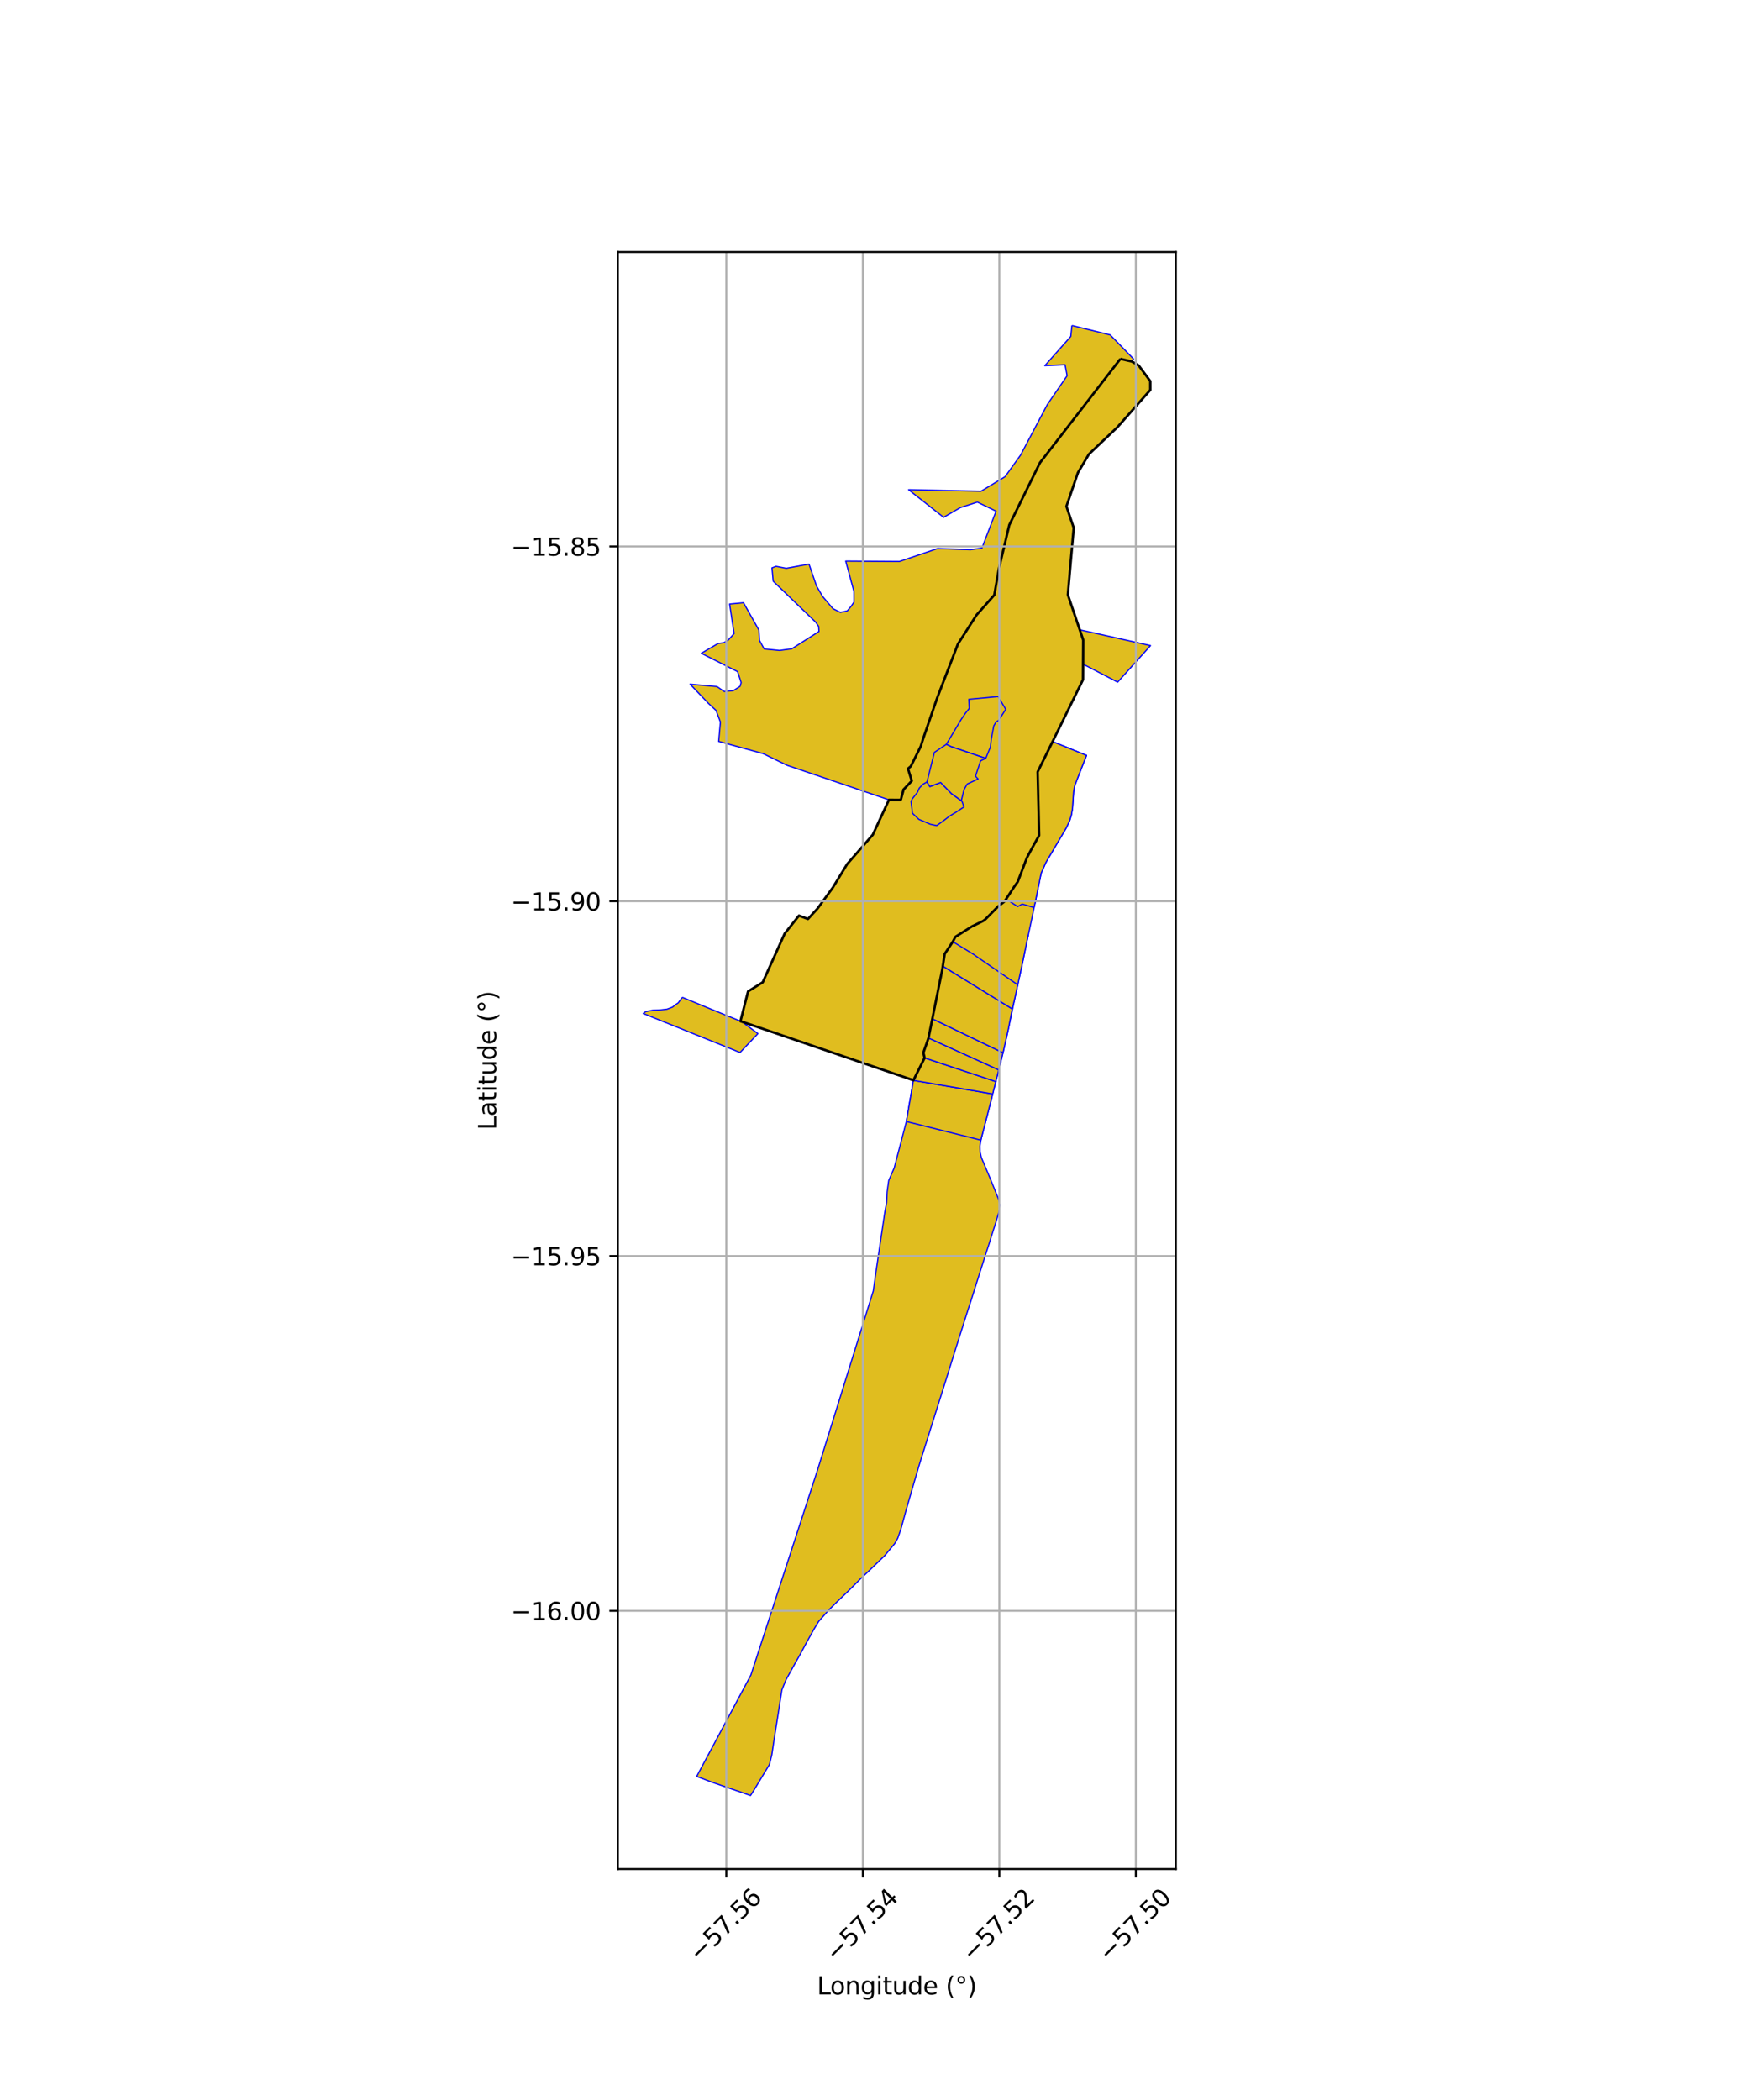 <?xml version="1.0" encoding="utf-8" standalone="no"?>
<!DOCTYPE svg PUBLIC "-//W3C//DTD SVG 1.1//EN"
  "http://www.w3.org/Graphics/SVG/1.1/DTD/svg11.dtd">
<svg xmlns:xlink="http://www.w3.org/1999/xlink" width="720pt" height="864pt" viewBox="0 0 720 864" xmlns="http://www.w3.org/2000/svg" version="1.1">
 <defs>
  <style type="text/css">*{stroke-linejoin: round; stroke-linecap: butt}</style>
 </defs>
 <g id="figure_1">
  <g id="patch_1">
   <path d="M 0 864 
L 720 864 
L 720 0 
L 0 0 
z
" style="fill: #ffffff"/>
  </g>
  <g id="axes_1">
   <g id="patch_2">
    <path d="M 254.212 768.96 
L 483.788 768.96 
L 483.788 103.68 
L 254.212 103.68 
z
" style="fill: #ffffff"/>
   </g>
   <g id="PatchCollection_1">
    <path d="M 441.012 133.92 
L 456.759 137.787 
L 466.387 147.687 
L 465.698 148.744 
L 460.956 147.656 
L 427.875 190.383 
L 415.254 215.99 
L 411.005 233.879 
L 409.086 244.806 
L 401.774 253.026 
L 394.121 264.957 
L 385.554 287.213 
L 379.807 303.947 
L 378.788 307.139 
L 374.745 315.263 
L 373.567 316.258 
L 375.131 321.28 
L 371.666 324.927 
L 371.723 324.964 
L 370.661 328.947 
L 370.468 329.086 
L 365.738 329.074 
L 323.767 314.848 
L 313.966 310.059 
L 295.684 305.054 
L 296.394 297.041 
L 294.589 292.275 
L 291.53 289.451 
L 283.925 281.486 
L 294.961 282.458 
L 297.924 284.486 
L 301.687 284.154 
L 304.502 282.367 
L 304.938 280.814 
L 303.467 276.329 
L 288.542 268.792 
L 295.46 264.741 
L 297.791 264.416 
L 299.577 263.401 
L 302.054 260.648 
L 301.424 256.783 
L 300.187 248.518 
L 305.905 247.982 
L 312.251 259.244 
L 312.484 263.493 
L 314.41 266.996 
L 320.755 267.62 
L 325.754 266.938 
L 336.934 259.825 
L 336.83 257.737 
L 335.614 255.986 
L 318.11 239.115 
L 317.609 233.635 
L 319.308 233.003 
L 323.497 233.806 
L 332.854 232.094 
L 335.945 241.108 
L 338.451 245.406 
L 342.729 250.434 
L 345.761 251.947 
L 348.593 251.347 
L 350.194 249.43 
L 351.342 247.731 
L 351.317 243.274 
L 347.958 230.857 
L 370.022 231.008 
L 385.768 225.68 
L 399.27 226.172 
L 403.992 225.499 
L 409.811 210.321 
L 402.122 206.578 
L 395.083 208.85 
L 388.22 212.835 
L 373.817 201.476 
L 403.614 202.111 
L 413.524 196.115 
L 419.872 187.27 
L 430.94 166.374 
L 439.041 154.597 
L 438.2 150.082 
L 429.869 150.447 
L 440.556 138.415 
L 441.012 133.92 
" clip-path="url(#p0aeab2a3f0)" style="fill: #e0bd1f; stroke: #0000ff; stroke-width: 0.5"/>
    <path d="M 405.447 378.193 
L 410.439 382.482 
L 410.955 382.898 
L 421.477 392.349 
L 420.319 397.886 
L 418.728 405.166 
L 400.518 392.629 
L 400.245 392.464 
L 392.006 387.436 
L 393.091 385.438 
L 399.905 381.141 
L 404.446 378.936 
L 405.447 378.193 
" clip-path="url(#p0aeab2a3f0)" style="fill: #e0bd1f; stroke: #0000ff; stroke-width: 0.5"/>
    <path d="M 410.625 372.96 
L 413.381 375.568 
L 414.035 376.19 
L 423.103 384.564 
L 422.562 386.974 
L 421.477 392.349 
L 410.955 382.898 
L 410.439 382.482 
L 405.447 378.193 
L 410.625 372.96 
" clip-path="url(#p0aeab2a3f0)" style="fill: #e0bd1f; stroke: #0000ff; stroke-width: 0.5"/>
    <path d="M 444.239 259.1 
L 445.143 259.311 
L 473.353 265.618 
L 459.834 280.656 
L 445.62 273.247 
L 445.68 263.343 
L 444.239 259.1 
" clip-path="url(#p0aeab2a3f0)" style="fill: #e0bd1f; stroke: #0000ff; stroke-width: 0.5"/>
    <path d="M 460.956 147.656 
L 465.698 148.744 
L 468.494 150.377 
L 473.269 156.836 
L 473.272 160.434 
L 459.722 175.773 
L 448.044 186.828 
L 443.497 194.462 
L 438.764 208.325 
L 441.763 217.155 
L 439.343 244.683 
L 445.68 263.343 
L 445.58 279.626 
L 433.062 305.13 
L 426.919 317.578 
L 427.537 343.685 
L 424.136 349.813 
L 422.49 352.917 
L 418.724 362.813 
L 417.642 364.292 
L 413.901 369.95 
L 413.328 370.829 
L 410.625 372.96 
L 405.447 378.193 
L 404.446 378.936 
L 399.905 381.141 
L 393.091 385.438 
L 392.006 387.436 
L 388.675 392.468 
L 387.693 398.802 
L 383.591 419.165 
L 381.994 427.1 
L 379.9 433.118 
L 380.409 435.243 
L 375.807 444.447 
L 304.649 420.143 
L 307.777 407.9 
L 313.811 404.138 
L 322.842 384.1 
L 328.725 376.708 
L 332.419 378.089 
L 336.369 373.783 
L 342.629 365.213 
L 348.545 355.511 
L 359.101 343.423 
L 365.738 329.074 
L 370.468 329.086 
L 370.661 328.947 
L 371.723 324.964 
L 371.666 324.927 
L 375.131 321.28 
L 373.567 316.258 
L 374.745 315.263 
L 378.788 307.139 
L 379.807 303.947 
L 385.554 287.213 
L 394.121 264.957 
L 401.774 253.026 
L 409.086 244.806 
L 411.005 233.879 
L 415.254 215.99 
L 427.875 190.383 
L 460.956 147.656 
" clip-path="url(#p0aeab2a3f0)" style="fill: #e0bd1f; stroke: #0000ff; stroke-width: 0.5"/>
    <path d="M 410.691 286.588 
L 413.775 291.822 
L 410.916 296.352 
L 409.794 297.056 
L 408.873 298.643 
L 407.854 304.045 
L 407.467 307.376 
L 405.555 312.029 
L 391.336 307.202 
L 389.344 306.254 
L 395.421 296.046 
L 397.203 293.439 
L 398.784 291.465 
L 398.614 287.7 
L 410.691 286.588 
" clip-path="url(#p0aeab2a3f0)" style="fill: #e0bd1f; stroke: #0000ff; stroke-width: 0.5"/>
    <path d="M 433.062 305.13 
L 447.02 310.792 
L 444.784 316.467 
L 442.287 322.927 
L 442.098 323.56 
L 441.707 325.797 
L 441.249 332.651 
L 440.783 335.312 
L 440.1 337.601 
L 438.673 340.647 
L 437.21 343.127 
L 430.986 353.661 
L 430.296 354.876 
L 428.366 359.216 
L 426.785 366.963 
L 426.007 370.833 
L 425.45 373.382 
L 424.886 376.178 
L 424.754 376.871 
L 423.103 384.564 
L 422.562 386.974 
L 421.477 392.349 
L 420.319 397.886 
L 418.728 405.166 
L 417.649 410.189 
L 414.735 423.996 
L 412.666 433.131 
L 412.225 434.812 
L 410.922 440.227 
L 409.701 444.991 
L 408.414 450.086 
L 407.657 453.135 
L 405.551 461.334 
L 403.691 468.504 
L 403.571 469.086 
L 403.163 471.636 
L 403.258 474.017 
L 403.787 476.299 
L 407.302 484.64 
L 410.99 493.714 
L 411.386 495.633 
L 411.271 497.477 
L 410.87 499.135 
L 409.613 503.271 
L 407.981 508.349 
L 406.667 512.615 
L 406.508 513.02 
L 402.99 524.049 
L 399.473 535.213 
L 398.357 538.601 
L 396.505 544.406 
L 395.833 546.549 
L 392.914 555.798 
L 388.421 570.197 
L 385.265 580.212 
L 381.399 592.512 
L 378.379 602.099 
L 375.254 612.767 
L 372.727 621.56 
L 370.678 629.054 
L 369.339 632.902 
L 368.139 635.026 
L 364.031 639.984 
L 357.467 646.344 
L 354.273 649.331 
L 348.771 654.825 
L 344.42 659.005 
L 340.855 662.534 
L 336.802 667.123 
L 335.321 669.569 
L 334.846 670.36 
L 331.532 676.35 
L 329.023 681.004 
L 327.12 684.356 
L 323.358 691.165 
L 321.685 695.296 
L 320.536 702.742 
L 318.926 712.97 
L 318.266 717.18 
L 317.557 721.983 
L 316.558 725.986 
L 310.388 736.217 
L 308.794 738.72 
L 292.985 733.271 
L 286.647 730.861 
L 294.183 716.763 
L 298.11 709.417 
L 303.962 698.47 
L 308.943 689.151 
L 314.929 670.734 
L 318.4 660.058 
L 321.876 649.361 
L 323.525 644.288 
L 325.837 637.175 
L 336.199 605.293 
L 359.29 531.136 
L 360.199 524.658 
L 364.034 498.713 
L 364.753 494.813 
L 364.989 490.333 
L 365.647 485.679 
L 367.898 480.53 
L 372.904 461.427 
L 375.807 444.447 
L 380.409 435.243 
L 379.9 433.118 
L 381.994 427.1 
L 383.591 419.165 
L 387.693 398.802 
L 388.675 392.468 
L 392.006 387.436 
L 393.091 385.438 
L 399.905 381.141 
L 404.446 378.936 
L 405.447 378.193 
L 410.625 372.96 
L 413.328 370.829 
L 413.901 369.95 
L 417.642 364.292 
L 418.724 362.813 
L 422.49 352.917 
L 424.136 349.813 
L 427.537 343.685 
L 426.919 317.578 
L 433.062 305.13 
" clip-path="url(#p0aeab2a3f0)" style="fill: #e0bd1f; stroke: #0000ff; stroke-width: 0.5"/>
    <path d="M 375.807 444.447 
L 377.213 444.732 
L 408.414 450.086 
L 407.657 453.135 
L 405.551 461.334 
L 403.691 468.504 
L 403.571 469.086 
L 372.904 461.427 
L 375.807 444.447 
" clip-path="url(#p0aeab2a3f0)" style="fill: #e0bd1f; stroke: #0000ff; stroke-width: 0.5"/>
    <path d="M 380.409 435.243 
L 409.701 444.991 
L 408.414 450.086 
L 377.213 444.732 
L 375.807 444.447 
L 380.409 435.243 
" clip-path="url(#p0aeab2a3f0)" style="fill: #e0bd1f; stroke: #0000ff; stroke-width: 0.5"/>
    <path d="M 383.591 419.165 
L 386.365 420.489 
L 386.712 420.655 
L 412.666 433.131 
L 412.225 434.812 
L 410.922 440.227 
L 382.244 427.212 
L 381.994 427.1 
L 383.591 419.165 
" clip-path="url(#p0aeab2a3f0)" style="fill: #e0bd1f; stroke: #0000ff; stroke-width: 0.5"/>
    <path d="M 280.722 410.345 
L 283.484 411.477 
L 293.391 415.539 
L 304.649 420.143 
L 305.556 420.59 
L 311.833 425.261 
L 304.477 433.028 
L 264.647 416.985 
L 265.664 416.223 
L 268.527 415.643 
L 271.918 415.5 
L 274.424 415.203 
L 276.683 414.367 
L 277.925 413.354 
L 279.037 412.624 
L 280.722 410.345 
" clip-path="url(#p0aeab2a3f0)" style="fill: #e0bd1f; stroke: #0000ff; stroke-width: 0.5"/>
    <path d="M 381.994 427.1 
L 382.244 427.212 
L 410.922 440.227 
L 409.701 444.991 
L 380.409 435.243 
L 379.9 433.118 
L 381.994 427.1 
" clip-path="url(#p0aeab2a3f0)" style="fill: #e0bd1f; stroke: #0000ff; stroke-width: 0.5"/>
    <path d="M 387.895 397.496 
L 416.489 415.102 
L 414.735 423.996 
L 412.666 433.131 
L 386.712 420.655 
L 386.365 420.489 
L 383.591 419.165 
L 387.693 398.802 
L 387.895 397.496 
" clip-path="url(#p0aeab2a3f0)" style="fill: #e0bd1f; stroke: #0000ff; stroke-width: 0.5"/>
    <path d="M 392.006 387.436 
L 400.245 392.464 
L 400.518 392.629 
L 402.113 393.768 
L 418.728 405.166 
L 417.649 410.189 
L 416.489 415.102 
L 387.895 397.496 
L 388.675 392.468 
L 392.006 387.436 
" clip-path="url(#p0aeab2a3f0)" style="fill: #e0bd1f; stroke: #0000ff; stroke-width: 0.5"/>
    <path d="M 433.062 305.13 
L 447.02 310.792 
L 444.784 316.467 
L 442.287 322.927 
L 442.098 323.56 
L 441.707 325.797 
L 441.249 332.651 
L 440.783 335.312 
L 440.1 337.601 
L 438.673 340.647 
L 437.21 343.127 
L 430.986 353.661 
L 430.296 354.876 
L 428.366 359.216 
L 426.785 366.963 
L 426.007 370.833 
L 425.45 373.382 
L 420.575 371.96 
L 418.71 372.994 
L 417.793 372.407 
L 416.972 371.884 
L 413.901 369.95 
L 417.642 364.292 
L 418.724 362.813 
L 422.49 352.917 
L 424.136 349.813 
L 427.537 343.685 
L 426.919 317.578 
L 433.062 305.13 
" clip-path="url(#p0aeab2a3f0)" style="fill: #e0bd1f; stroke: #0000ff; stroke-width: 0.5"/>
    <path d="M 381.38 321.725 
L 382.564 323.622 
L 387.005 321.948 
L 391.482 326.526 
L 395.501 329.435 
L 395.818 329.781 
L 396.623 331.979 
L 393.286 334.188 
L 390.66 335.761 
L 387.972 337.833 
L 385.379 339.676 
L 382.648 339.076 
L 378.043 337.095 
L 375.417 334.613 
L 374.823 329.752 
L 375.326 328.68 
L 376.38 327.357 
L 377.466 325.969 
L 378.199 324.283 
L 379.657 322.718 
L 381.38 321.725 
" clip-path="url(#p0aeab2a3f0)" style="fill: #e0bd1f; stroke: #0000ff; stroke-width: 0.5"/>
    <path d="M 389.344 306.254 
L 391.336 307.202 
L 405.555 312.029 
L 403.435 313.031 
L 401.351 319.358 
L 402.403 320.487 
L 397.931 322.588 
L 396.612 324.895 
L 395.501 329.435 
L 391.482 326.526 
L 387.005 321.948 
L 382.564 323.622 
L 381.38 321.725 
L 384.428 309.543 
L 389.344 306.254 
" clip-path="url(#p0aeab2a3f0)" style="fill: #e0bd1f; stroke: #0000ff; stroke-width: 0.5"/>
   </g>
   <g id="PatchCollection_2">
    <path d="M 460.956 147.656 
L 465.698 148.744 
L 468.494 150.377 
L 473.269 156.836 
L 473.272 160.434 
L 459.722 175.773 
L 448.044 186.828 
L 443.497 194.462 
L 438.764 208.325 
L 441.763 217.155 
L 439.343 244.683 
L 445.68 263.343 
L 445.58 279.626 
L 433.062 305.13 
L 426.919 317.578 
L 427.537 343.685 
L 424.136 349.813 
L 422.49 352.917 
L 418.724 362.813 
L 417.642 364.292 
L 413.901 369.95 
L 413.328 370.829 
L 410.625 372.96 
L 405.447 378.193 
L 404.446 378.936 
L 399.905 381.141 
L 393.091 385.438 
L 392.006 387.436 
L 388.675 392.468 
L 387.693 398.802 
L 383.591 419.165 
L 381.994 427.1 
L 379.9 433.118 
L 380.409 435.243 
L 375.807 444.447 
L 304.649 420.143 
L 307.777 407.9 
L 313.811 404.138 
L 322.842 384.1 
L 328.725 376.708 
L 332.419 378.089 
L 336.369 373.783 
L 342.629 365.213 
L 348.545 355.511 
L 359.101 343.423 
L 365.738 329.074 
L 370.468 329.086 
L 370.661 328.947 
L 371.723 324.964 
L 371.666 324.927 
L 375.131 321.28 
L 373.567 316.258 
L 374.745 315.263 
L 378.788 307.139 
L 379.807 303.947 
L 385.554 287.213 
L 394.121 264.957 
L 401.774 253.026 
L 409.086 244.806 
L 411.005 233.879 
L 415.254 215.99 
L 427.875 190.383 
L 460.956 147.656 
" clip-path="url(#p0aeab2a3f0)" style="fill: none; stroke: #000000"/>
   </g>
   <g id="matplotlib.axis_1">
    <g id="xtick_1">
     <g id="line2d_1">
      <path d="M 298.824 768.96 
L 298.824 103.68 
" clip-path="url(#p0aeab2a3f0)" style="fill: none; stroke: #b0b0b0; stroke-width: 0.8; stroke-linecap: square"/>
     </g>
     <g id="line2d_2">
      <defs>
       <path id="m32e9f00348" d="M 0 0 
L 0 3.5 
" style="stroke: #000000; stroke-width: 0.8"/>
      </defs>
      <g>
       <use xlink:href="#m32e9f00348" x="298.824" y="768.96" style="stroke: #000000; stroke-width: 0.8"/>
      </g>
     </g>
     <g id="text_1">
      <!-- −57.56 -->
      <g transform="translate(287.691 807.501) rotate(-45) scale(0.1 -0.1)">
       <defs>
        <path id="DejaVuSans-2212" d="M 678 2272 
L 4684 2272 
L 4684 1741 
L 678 1741 
L 678 2272 
z
" transform="scale(0.016)"/>
        <path id="DejaVuSans-35" d="M 691 4666 
L 3169 4666 
L 3169 4134 
L 1269 4134 
L 1269 2991 
Q 1406 3038 1543 3061 
Q 1681 3084 1819 3084 
Q 2600 3084 3056 2656 
Q 3513 2228 3513 1497 
Q 3513 744 3044 326 
Q 2575 -91 1722 -91 
Q 1428 -91 1123 -41 
Q 819 9 494 109 
L 494 744 
Q 775 591 1075 516 
Q 1375 441 1709 441 
Q 2250 441 2565 725 
Q 2881 1009 2881 1497 
Q 2881 1984 2565 2268 
Q 2250 2553 1709 2553 
Q 1456 2553 1204 2497 
Q 953 2441 691 2322 
L 691 4666 
z
" transform="scale(0.016)"/>
        <path id="DejaVuSans-37" d="M 525 4666 
L 3525 4666 
L 3525 4397 
L 1831 0 
L 1172 0 
L 2766 4134 
L 525 4134 
L 525 4666 
z
" transform="scale(0.016)"/>
        <path id="DejaVuSans-2e" d="M 684 794 
L 1344 794 
L 1344 0 
L 684 0 
L 684 794 
z
" transform="scale(0.016)"/>
        <path id="DejaVuSans-36" d="M 2113 2584 
Q 1688 2584 1439 2293 
Q 1191 2003 1191 1497 
Q 1191 994 1439 701 
Q 1688 409 2113 409 
Q 2538 409 2786 701 
Q 3034 994 3034 1497 
Q 3034 2003 2786 2293 
Q 2538 2584 2113 2584 
z
M 3366 4563 
L 3366 3988 
Q 3128 4100 2886 4159 
Q 2644 4219 2406 4219 
Q 1781 4219 1451 3797 
Q 1122 3375 1075 2522 
Q 1259 2794 1537 2939 
Q 1816 3084 2150 3084 
Q 2853 3084 3261 2657 
Q 3669 2231 3669 1497 
Q 3669 778 3244 343 
Q 2819 -91 2113 -91 
Q 1303 -91 875 529 
Q 447 1150 447 2328 
Q 447 3434 972 4092 
Q 1497 4750 2381 4750 
Q 2619 4750 2861 4703 
Q 3103 4656 3366 4563 
z
" transform="scale(0.016)"/>
       </defs>
       <use xlink:href="#DejaVuSans-2212"/>
       <use xlink:href="#DejaVuSans-35" transform="translate(83.789 0)"/>
       <use xlink:href="#DejaVuSans-37" transform="translate(147.412 0)"/>
       <use xlink:href="#DejaVuSans-2e" transform="translate(211.035 0)"/>
       <use xlink:href="#DejaVuSans-35" transform="translate(242.822 0)"/>
       <use xlink:href="#DejaVuSans-36" transform="translate(306.445 0)"/>
      </g>
     </g>
    </g>
    <g id="xtick_2">
     <g id="line2d_3">
      <path d="M 354.987 768.96 
L 354.987 103.68 
" clip-path="url(#p0aeab2a3f0)" style="fill: none; stroke: #b0b0b0; stroke-width: 0.8; stroke-linecap: square"/>
     </g>
     <g id="line2d_4">
      <g>
       <use xlink:href="#m32e9f00348" x="354.987" y="768.96" style="stroke: #000000; stroke-width: 0.8"/>
      </g>
     </g>
     <g id="text_2">
      <!-- −57.54 -->
      <g transform="translate(343.854 807.501) rotate(-45) scale(0.1 -0.1)">
       <defs>
        <path id="DejaVuSans-34" d="M 2419 4116 
L 825 1625 
L 2419 1625 
L 2419 4116 
z
M 2253 4666 
L 3047 4666 
L 3047 1625 
L 3713 1625 
L 3713 1100 
L 3047 1100 
L 3047 0 
L 2419 0 
L 2419 1100 
L 313 1100 
L 313 1709 
L 2253 4666 
z
" transform="scale(0.016)"/>
       </defs>
       <use xlink:href="#DejaVuSans-2212"/>
       <use xlink:href="#DejaVuSans-35" transform="translate(83.789 0)"/>
       <use xlink:href="#DejaVuSans-37" transform="translate(147.412 0)"/>
       <use xlink:href="#DejaVuSans-2e" transform="translate(211.035 0)"/>
       <use xlink:href="#DejaVuSans-35" transform="translate(242.822 0)"/>
       <use xlink:href="#DejaVuSans-34" transform="translate(306.445 0)"/>
      </g>
     </g>
    </g>
    <g id="xtick_3">
     <g id="line2d_5">
      <path d="M 411.149 768.96 
L 411.149 103.68 
" clip-path="url(#p0aeab2a3f0)" style="fill: none; stroke: #b0b0b0; stroke-width: 0.8; stroke-linecap: square"/>
     </g>
     <g id="line2d_6">
      <g>
       <use xlink:href="#m32e9f00348" x="411.149" y="768.96" style="stroke: #000000; stroke-width: 0.8"/>
      </g>
     </g>
     <g id="text_3">
      <!-- −57.52 -->
      <g transform="translate(400.016 807.501) rotate(-45) scale(0.1 -0.1)">
       <defs>
        <path id="DejaVuSans-32" d="M 1228 531 
L 3431 531 
L 3431 0 
L 469 0 
L 469 531 
Q 828 903 1448 1529 
Q 2069 2156 2228 2338 
Q 2531 2678 2651 2914 
Q 2772 3150 2772 3378 
Q 2772 3750 2511 3984 
Q 2250 4219 1831 4219 
Q 1534 4219 1204 4116 
Q 875 4013 500 3803 
L 500 4441 
Q 881 4594 1212 4672 
Q 1544 4750 1819 4750 
Q 2544 4750 2975 4387 
Q 3406 4025 3406 3419 
Q 3406 3131 3298 2873 
Q 3191 2616 2906 2266 
Q 2828 2175 2409 1742 
Q 1991 1309 1228 531 
z
" transform="scale(0.016)"/>
       </defs>
       <use xlink:href="#DejaVuSans-2212"/>
       <use xlink:href="#DejaVuSans-35" transform="translate(83.789 0)"/>
       <use xlink:href="#DejaVuSans-37" transform="translate(147.412 0)"/>
       <use xlink:href="#DejaVuSans-2e" transform="translate(211.035 0)"/>
       <use xlink:href="#DejaVuSans-35" transform="translate(242.822 0)"/>
       <use xlink:href="#DejaVuSans-32" transform="translate(306.445 0)"/>
      </g>
     </g>
    </g>
    <g id="xtick_4">
     <g id="line2d_7">
      <path d="M 467.312 768.96 
L 467.312 103.68 
" clip-path="url(#p0aeab2a3f0)" style="fill: none; stroke: #b0b0b0; stroke-width: 0.8; stroke-linecap: square"/>
     </g>
     <g id="line2d_8">
      <g>
       <use xlink:href="#m32e9f00348" x="467.312" y="768.96" style="stroke: #000000; stroke-width: 0.8"/>
      </g>
     </g>
     <g id="text_4">
      <!-- −57.50 -->
      <g transform="translate(456.179 807.501) rotate(-45) scale(0.1 -0.1)">
       <defs>
        <path id="DejaVuSans-30" d="M 2034 4250 
Q 1547 4250 1301 3770 
Q 1056 3291 1056 2328 
Q 1056 1369 1301 889 
Q 1547 409 2034 409 
Q 2525 409 2770 889 
Q 3016 1369 3016 2328 
Q 3016 3291 2770 3770 
Q 2525 4250 2034 4250 
z
M 2034 4750 
Q 2819 4750 3233 4129 
Q 3647 3509 3647 2328 
Q 3647 1150 3233 529 
Q 2819 -91 2034 -91 
Q 1250 -91 836 529 
Q 422 1150 422 2328 
Q 422 3509 836 4129 
Q 1250 4750 2034 4750 
z
" transform="scale(0.016)"/>
       </defs>
       <use xlink:href="#DejaVuSans-2212"/>
       <use xlink:href="#DejaVuSans-35" transform="translate(83.789 0)"/>
       <use xlink:href="#DejaVuSans-37" transform="translate(147.412 0)"/>
       <use xlink:href="#DejaVuSans-2e" transform="translate(211.035 0)"/>
       <use xlink:href="#DejaVuSans-35" transform="translate(242.822 0)"/>
       <use xlink:href="#DejaVuSans-30" transform="translate(306.445 0)"/>
      </g>
     </g>
    </g>
    <g id="text_5">
     <!-- Longitude (°) -->
     <g transform="translate(336.14 820.57) scale(0.1 -0.1)">
      <defs>
       <path id="DejaVuSans-4c" d="M 628 4666 
L 1259 4666 
L 1259 531 
L 3531 531 
L 3531 0 
L 628 0 
L 628 4666 
z
" transform="scale(0.016)"/>
       <path id="DejaVuSans-6f" d="M 1959 3097 
Q 1497 3097 1228 2736 
Q 959 2375 959 1747 
Q 959 1119 1226 758 
Q 1494 397 1959 397 
Q 2419 397 2687 759 
Q 2956 1122 2956 1747 
Q 2956 2369 2687 2733 
Q 2419 3097 1959 3097 
z
M 1959 3584 
Q 2709 3584 3137 3096 
Q 3566 2609 3566 1747 
Q 3566 888 3137 398 
Q 2709 -91 1959 -91 
Q 1206 -91 779 398 
Q 353 888 353 1747 
Q 353 2609 779 3096 
Q 1206 3584 1959 3584 
z
" transform="scale(0.016)"/>
       <path id="DejaVuSans-6e" d="M 3513 2113 
L 3513 0 
L 2938 0 
L 2938 2094 
Q 2938 2591 2744 2837 
Q 2550 3084 2163 3084 
Q 1697 3084 1428 2787 
Q 1159 2491 1159 1978 
L 1159 0 
L 581 0 
L 581 3500 
L 1159 3500 
L 1159 2956 
Q 1366 3272 1645 3428 
Q 1925 3584 2291 3584 
Q 2894 3584 3203 3211 
Q 3513 2838 3513 2113 
z
" transform="scale(0.016)"/>
       <path id="DejaVuSans-67" d="M 2906 1791 
Q 2906 2416 2648 2759 
Q 2391 3103 1925 3103 
Q 1463 3103 1205 2759 
Q 947 2416 947 1791 
Q 947 1169 1205 825 
Q 1463 481 1925 481 
Q 2391 481 2648 825 
Q 2906 1169 2906 1791 
z
M 3481 434 
Q 3481 -459 3084 -895 
Q 2688 -1331 1869 -1331 
Q 1566 -1331 1297 -1286 
Q 1028 -1241 775 -1147 
L 775 -588 
Q 1028 -725 1275 -790 
Q 1522 -856 1778 -856 
Q 2344 -856 2625 -561 
Q 2906 -266 2906 331 
L 2906 616 
Q 2728 306 2450 153 
Q 2172 0 1784 0 
Q 1141 0 747 490 
Q 353 981 353 1791 
Q 353 2603 747 3093 
Q 1141 3584 1784 3584 
Q 2172 3584 2450 3431 
Q 2728 3278 2906 2969 
L 2906 3500 
L 3481 3500 
L 3481 434 
z
" transform="scale(0.016)"/>
       <path id="DejaVuSans-69" d="M 603 3500 
L 1178 3500 
L 1178 0 
L 603 0 
L 603 3500 
z
M 603 4863 
L 1178 4863 
L 1178 4134 
L 603 4134 
L 603 4863 
z
" transform="scale(0.016)"/>
       <path id="DejaVuSans-74" d="M 1172 4494 
L 1172 3500 
L 2356 3500 
L 2356 3053 
L 1172 3053 
L 1172 1153 
Q 1172 725 1289 603 
Q 1406 481 1766 481 
L 2356 481 
L 2356 0 
L 1766 0 
Q 1100 0 847 248 
Q 594 497 594 1153 
L 594 3053 
L 172 3053 
L 172 3500 
L 594 3500 
L 594 4494 
L 1172 4494 
z
" transform="scale(0.016)"/>
       <path id="DejaVuSans-75" d="M 544 1381 
L 544 3500 
L 1119 3500 
L 1119 1403 
Q 1119 906 1312 657 
Q 1506 409 1894 409 
Q 2359 409 2629 706 
Q 2900 1003 2900 1516 
L 2900 3500 
L 3475 3500 
L 3475 0 
L 2900 0 
L 2900 538 
Q 2691 219 2414 64 
Q 2138 -91 1772 -91 
Q 1169 -91 856 284 
Q 544 659 544 1381 
z
M 1991 3584 
L 1991 3584 
z
" transform="scale(0.016)"/>
       <path id="DejaVuSans-64" d="M 2906 2969 
L 2906 4863 
L 3481 4863 
L 3481 0 
L 2906 0 
L 2906 525 
Q 2725 213 2448 61 
Q 2172 -91 1784 -91 
Q 1150 -91 751 415 
Q 353 922 353 1747 
Q 353 2572 751 3078 
Q 1150 3584 1784 3584 
Q 2172 3584 2448 3432 
Q 2725 3281 2906 2969 
z
M 947 1747 
Q 947 1113 1208 752 
Q 1469 391 1925 391 
Q 2381 391 2643 752 
Q 2906 1113 2906 1747 
Q 2906 2381 2643 2742 
Q 2381 3103 1925 3103 
Q 1469 3103 1208 2742 
Q 947 2381 947 1747 
z
" transform="scale(0.016)"/>
       <path id="DejaVuSans-65" d="M 3597 1894 
L 3597 1613 
L 953 1613 
Q 991 1019 1311 708 
Q 1631 397 2203 397 
Q 2534 397 2845 478 
Q 3156 559 3463 722 
L 3463 178 
Q 3153 47 2828 -22 
Q 2503 -91 2169 -91 
Q 1331 -91 842 396 
Q 353 884 353 1716 
Q 353 2575 817 3079 
Q 1281 3584 2069 3584 
Q 2775 3584 3186 3129 
Q 3597 2675 3597 1894 
z
M 3022 2063 
Q 3016 2534 2758 2815 
Q 2500 3097 2075 3097 
Q 1594 3097 1305 2825 
Q 1016 2553 972 2059 
L 3022 2063 
z
" transform="scale(0.016)"/>
       <path id="DejaVuSans-20" transform="scale(0.016)"/>
       <path id="DejaVuSans-28" d="M 1984 4856 
Q 1566 4138 1362 3434 
Q 1159 2731 1159 2009 
Q 1159 1288 1364 580 
Q 1569 -128 1984 -844 
L 1484 -844 
Q 1016 -109 783 600 
Q 550 1309 550 2009 
Q 550 2706 781 3412 
Q 1013 4119 1484 4856 
L 1984 4856 
z
" transform="scale(0.016)"/>
       <path id="DejaVuSans-b0" d="M 1600 4347 
Q 1350 4347 1178 4173 
Q 1006 4000 1006 3750 
Q 1006 3503 1178 3333 
Q 1350 3163 1600 3163 
Q 1850 3163 2022 3333 
Q 2194 3503 2194 3750 
Q 2194 3997 2020 4172 
Q 1847 4347 1600 4347 
z
M 1600 4750 
Q 1800 4750 1984 4673 
Q 2169 4597 2303 4453 
Q 2447 4313 2519 4134 
Q 2591 3956 2591 3750 
Q 2591 3338 2302 3052 
Q 2013 2766 1594 2766 
Q 1172 2766 890 3047 
Q 609 3328 609 3750 
Q 609 4169 896 4459 
Q 1184 4750 1600 4750 
z
" transform="scale(0.016)"/>
       <path id="DejaVuSans-29" d="M 513 4856 
L 1013 4856 
Q 1481 4119 1714 3412 
Q 1947 2706 1947 2009 
Q 1947 1309 1714 600 
Q 1481 -109 1013 -844 
L 513 -844 
Q 928 -128 1133 580 
Q 1338 1288 1338 2009 
Q 1338 2731 1133 3434 
Q 928 4138 513 4856 
z
" transform="scale(0.016)"/>
      </defs>
      <use xlink:href="#DejaVuSans-4c"/>
      <use xlink:href="#DejaVuSans-6f" transform="translate(53.963 0)"/>
      <use xlink:href="#DejaVuSans-6e" transform="translate(115.145 0)"/>
      <use xlink:href="#DejaVuSans-67" transform="translate(178.523 0)"/>
      <use xlink:href="#DejaVuSans-69" transform="translate(242 0)"/>
      <use xlink:href="#DejaVuSans-74" transform="translate(269.783 0)"/>
      <use xlink:href="#DejaVuSans-75" transform="translate(308.992 0)"/>
      <use xlink:href="#DejaVuSans-64" transform="translate(372.371 0)"/>
      <use xlink:href="#DejaVuSans-65" transform="translate(435.848 0)"/>
      <use xlink:href="#DejaVuSans-20" transform="translate(497.371 0)"/>
      <use xlink:href="#DejaVuSans-28" transform="translate(529.158 0)"/>
      <use xlink:href="#DejaVuSans-b0" transform="translate(568.172 0)"/>
      <use xlink:href="#DejaVuSans-29" transform="translate(618.172 0)"/>
     </g>
    </g>
   </g>
   <g id="matplotlib.axis_2">
    <g id="ytick_1">
     <g id="line2d_9">
      <path d="M 254.212 662.742 
L 483.788 662.742 
" clip-path="url(#p0aeab2a3f0)" style="fill: none; stroke: #b0b0b0; stroke-width: 0.8; stroke-linecap: square"/>
     </g>
     <g id="line2d_10">
      <defs>
       <path id="mf972aafaa2" d="M 0 0 
L -3.5 0 
" style="stroke: #000000; stroke-width: 0.8"/>
      </defs>
      <g>
       <use xlink:href="#mf972aafaa2" x="254.212" y="662.742" style="stroke: #000000; stroke-width: 0.8"/>
      </g>
     </g>
     <g id="text_6">
      <!-- −16.00 -->
      <g transform="translate(210.204 666.542) scale(0.1 -0.1)">
       <defs>
        <path id="DejaVuSans-31" d="M 794 531 
L 1825 531 
L 1825 4091 
L 703 3866 
L 703 4441 
L 1819 4666 
L 2450 4666 
L 2450 531 
L 3481 531 
L 3481 0 
L 794 0 
L 794 531 
z
" transform="scale(0.016)"/>
       </defs>
       <use xlink:href="#DejaVuSans-2212"/>
       <use xlink:href="#DejaVuSans-31" transform="translate(83.789 0)"/>
       <use xlink:href="#DejaVuSans-36" transform="translate(147.412 0)"/>
       <use xlink:href="#DejaVuSans-2e" transform="translate(211.035 0)"/>
       <use xlink:href="#DejaVuSans-30" transform="translate(242.822 0)"/>
       <use xlink:href="#DejaVuSans-30" transform="translate(306.445 0)"/>
      </g>
     </g>
    </g>
    <g id="ytick_2">
     <g id="line2d_11">
      <path d="M 254.212 516.769 
L 483.788 516.769 
" clip-path="url(#p0aeab2a3f0)" style="fill: none; stroke: #b0b0b0; stroke-width: 0.8; stroke-linecap: square"/>
     </g>
     <g id="line2d_12">
      <g>
       <use xlink:href="#mf972aafaa2" x="254.212" y="516.769" style="stroke: #000000; stroke-width: 0.8"/>
      </g>
     </g>
     <g id="text_7">
      <!-- −15.95 -->
      <g transform="translate(210.204 520.568) scale(0.1 -0.1)">
       <defs>
        <path id="DejaVuSans-39" d="M 703 97 
L 703 672 
Q 941 559 1184 500 
Q 1428 441 1663 441 
Q 2288 441 2617 861 
Q 2947 1281 2994 2138 
Q 2813 1869 2534 1725 
Q 2256 1581 1919 1581 
Q 1219 1581 811 2004 
Q 403 2428 403 3163 
Q 403 3881 828 4315 
Q 1253 4750 1959 4750 
Q 2769 4750 3195 4129 
Q 3622 3509 3622 2328 
Q 3622 1225 3098 567 
Q 2575 -91 1691 -91 
Q 1453 -91 1209 -44 
Q 966 3 703 97 
z
M 1959 2075 
Q 2384 2075 2632 2365 
Q 2881 2656 2881 3163 
Q 2881 3666 2632 3958 
Q 2384 4250 1959 4250 
Q 1534 4250 1286 3958 
Q 1038 3666 1038 3163 
Q 1038 2656 1286 2365 
Q 1534 2075 1959 2075 
z
" transform="scale(0.016)"/>
       </defs>
       <use xlink:href="#DejaVuSans-2212"/>
       <use xlink:href="#DejaVuSans-31" transform="translate(83.789 0)"/>
       <use xlink:href="#DejaVuSans-35" transform="translate(147.412 0)"/>
       <use xlink:href="#DejaVuSans-2e" transform="translate(211.035 0)"/>
       <use xlink:href="#DejaVuSans-39" transform="translate(242.822 0)"/>
       <use xlink:href="#DejaVuSans-35" transform="translate(306.445 0)"/>
      </g>
     </g>
    </g>
    <g id="ytick_3">
     <g id="line2d_13">
      <path d="M 254.212 370.795 
L 483.788 370.795 
" clip-path="url(#p0aeab2a3f0)" style="fill: none; stroke: #b0b0b0; stroke-width: 0.8; stroke-linecap: square"/>
     </g>
     <g id="line2d_14">
      <g>
       <use xlink:href="#mf972aafaa2" x="254.212" y="370.795" style="stroke: #000000; stroke-width: 0.8"/>
      </g>
     </g>
     <g id="text_8">
      <!-- −15.90 -->
      <g transform="translate(210.204 374.594) scale(0.1 -0.1)">
       <use xlink:href="#DejaVuSans-2212"/>
       <use xlink:href="#DejaVuSans-31" transform="translate(83.789 0)"/>
       <use xlink:href="#DejaVuSans-35" transform="translate(147.412 0)"/>
       <use xlink:href="#DejaVuSans-2e" transform="translate(211.035 0)"/>
       <use xlink:href="#DejaVuSans-39" transform="translate(242.822 0)"/>
       <use xlink:href="#DejaVuSans-30" transform="translate(306.445 0)"/>
      </g>
     </g>
    </g>
    <g id="ytick_4">
     <g id="line2d_15">
      <path d="M 254.212 224.821 
L 483.788 224.821 
" clip-path="url(#p0aeab2a3f0)" style="fill: none; stroke: #b0b0b0; stroke-width: 0.8; stroke-linecap: square"/>
     </g>
     <g id="line2d_16">
      <g>
       <use xlink:href="#mf972aafaa2" x="254.212" y="224.821" style="stroke: #000000; stroke-width: 0.8"/>
      </g>
     </g>
     <g id="text_9">
      <!-- −15.85 -->
      <g transform="translate(210.204 228.621) scale(0.1 -0.1)">
       <defs>
        <path id="DejaVuSans-38" d="M 2034 2216 
Q 1584 2216 1326 1975 
Q 1069 1734 1069 1313 
Q 1069 891 1326 650 
Q 1584 409 2034 409 
Q 2484 409 2743 651 
Q 3003 894 3003 1313 
Q 3003 1734 2745 1975 
Q 2488 2216 2034 2216 
z
M 1403 2484 
Q 997 2584 770 2862 
Q 544 3141 544 3541 
Q 544 4100 942 4425 
Q 1341 4750 2034 4750 
Q 2731 4750 3128 4425 
Q 3525 4100 3525 3541 
Q 3525 3141 3298 2862 
Q 3072 2584 2669 2484 
Q 3125 2378 3379 2068 
Q 3634 1759 3634 1313 
Q 3634 634 3220 271 
Q 2806 -91 2034 -91 
Q 1263 -91 848 271 
Q 434 634 434 1313 
Q 434 1759 690 2068 
Q 947 2378 1403 2484 
z
M 1172 3481 
Q 1172 3119 1398 2916 
Q 1625 2713 2034 2713 
Q 2441 2713 2670 2916 
Q 2900 3119 2900 3481 
Q 2900 3844 2670 4047 
Q 2441 4250 2034 4250 
Q 1625 4250 1398 4047 
Q 1172 3844 1172 3481 
z
" transform="scale(0.016)"/>
       </defs>
       <use xlink:href="#DejaVuSans-2212"/>
       <use xlink:href="#DejaVuSans-31" transform="translate(83.789 0)"/>
       <use xlink:href="#DejaVuSans-35" transform="translate(147.412 0)"/>
       <use xlink:href="#DejaVuSans-2e" transform="translate(211.035 0)"/>
       <use xlink:href="#DejaVuSans-38" transform="translate(242.822 0)"/>
       <use xlink:href="#DejaVuSans-35" transform="translate(306.445 0)"/>
      </g>
     </g>
    </g>
    <g id="text_10">
     <!-- Latitude (°) -->
     <g transform="translate(204.125 464.89) rotate(-90) scale(0.1 -0.1)">
      <defs>
       <path id="DejaVuSans-61" d="M 2194 1759 
Q 1497 1759 1228 1600 
Q 959 1441 959 1056 
Q 959 750 1161 570 
Q 1363 391 1709 391 
Q 2188 391 2477 730 
Q 2766 1069 2766 1631 
L 2766 1759 
L 2194 1759 
z
M 3341 1997 
L 3341 0 
L 2766 0 
L 2766 531 
Q 2569 213 2275 61 
Q 1981 -91 1556 -91 
Q 1019 -91 701 211 
Q 384 513 384 1019 
Q 384 1609 779 1909 
Q 1175 2209 1959 2209 
L 2766 2209 
L 2766 2266 
Q 2766 2663 2505 2880 
Q 2244 3097 1772 3097 
Q 1472 3097 1187 3025 
Q 903 2953 641 2809 
L 641 3341 
Q 956 3463 1253 3523 
Q 1550 3584 1831 3584 
Q 2591 3584 2966 3190 
Q 3341 2797 3341 1997 
z
" transform="scale(0.016)"/>
      </defs>
      <use xlink:href="#DejaVuSans-4c"/>
      <use xlink:href="#DejaVuSans-61" transform="translate(55.713 0)"/>
      <use xlink:href="#DejaVuSans-74" transform="translate(116.992 0)"/>
      <use xlink:href="#DejaVuSans-69" transform="translate(156.201 0)"/>
      <use xlink:href="#DejaVuSans-74" transform="translate(183.984 0)"/>
      <use xlink:href="#DejaVuSans-75" transform="translate(223.193 0)"/>
      <use xlink:href="#DejaVuSans-64" transform="translate(286.572 0)"/>
      <use xlink:href="#DejaVuSans-65" transform="translate(350.049 0)"/>
      <use xlink:href="#DejaVuSans-20" transform="translate(411.572 0)"/>
      <use xlink:href="#DejaVuSans-28" transform="translate(443.359 0)"/>
      <use xlink:href="#DejaVuSans-b0" transform="translate(482.373 0)"/>
      <use xlink:href="#DejaVuSans-29" transform="translate(532.373 0)"/>
     </g>
    </g>
   </g>
   <g id="patch_3">
    <path d="M 254.212 768.96 
L 254.212 103.68 
" style="fill: none; stroke: #000000; stroke-width: 0.8; stroke-linejoin: miter; stroke-linecap: square"/>
   </g>
   <g id="patch_4">
    <path d="M 483.788 768.96 
L 483.788 103.68 
" style="fill: none; stroke: #000000; stroke-width: 0.8; stroke-linejoin: miter; stroke-linecap: square"/>
   </g>
   <g id="patch_5">
    <path d="M 254.212 768.96 
L 483.788 768.96 
" style="fill: none; stroke: #000000; stroke-width: 0.8; stroke-linejoin: miter; stroke-linecap: square"/>
   </g>
   <g id="patch_6">
    <path d="M 254.212 103.68 
L 483.788 103.68 
" style="fill: none; stroke: #000000; stroke-width: 0.8; stroke-linejoin: miter; stroke-linecap: square"/>
   </g>
   <g id="legend_1">
    <g id="patch_7">
     <path d="M 279.837 941.308 
L 458.163 941.308 
Q 460.163 941.308 460.163 939.308 
L 460.163 909.016 
Q 460.163 907.016 458.163 907.016 
L 279.837 907.016 
Q 277.837 907.016 277.837 909.016 
L 277.837 939.308 
Q 277.837 941.308 279.837 941.308 
z
" style="fill: #ffffff; opacity: 0.8; stroke: #cccccc; stroke-linejoin: miter"/>
    </g>
    <g id="text_11">
     <!-- Legenda -->
     <g transform="translate(343.281 920.134) scale(0.12 -0.12)">
      <use xlink:href="#DejaVuSans-4c"/>
      <use xlink:href="#DejaVuSans-65" transform="translate(53.963 0)"/>
      <use xlink:href="#DejaVuSans-67" transform="translate(115.486 0)"/>
      <use xlink:href="#DejaVuSans-65" transform="translate(178.963 0)"/>
      <use xlink:href="#DejaVuSans-6e" transform="translate(240.486 0)"/>
      <use xlink:href="#DejaVuSans-64" transform="translate(303.865 0)"/>
      <use xlink:href="#DejaVuSans-61" transform="translate(367.342 0)"/>
     </g>
    </g>
    <g id="patch_8">
     <path style="fill: none; stroke: #000000; stroke-linejoin: miter"/>
    </g>
    <g id="text_12">
     <!-- Gleba Federal -->
     <g transform="translate(309.837 935.228) scale(0.1 -0.1)">
      <defs>
       <path id="DejaVuSans-47" d="M 3809 666 
L 3809 1919 
L 2778 1919 
L 2778 2438 
L 4434 2438 
L 4434 434 
Q 4069 175 3628 42 
Q 3188 -91 2688 -91 
Q 1594 -91 976 548 
Q 359 1188 359 2328 
Q 359 3472 976 4111 
Q 1594 4750 2688 4750 
Q 3144 4750 3555 4637 
Q 3966 4525 4313 4306 
L 4313 3634 
Q 3963 3931 3569 4081 
Q 3175 4231 2741 4231 
Q 1884 4231 1454 3753 
Q 1025 3275 1025 2328 
Q 1025 1384 1454 906 
Q 1884 428 2741 428 
Q 3075 428 3337 486 
Q 3600 544 3809 666 
z
" transform="scale(0.016)"/>
       <path id="DejaVuSans-6c" d="M 603 4863 
L 1178 4863 
L 1178 0 
L 603 0 
L 603 4863 
z
" transform="scale(0.016)"/>
       <path id="DejaVuSans-62" d="M 3116 1747 
Q 3116 2381 2855 2742 
Q 2594 3103 2138 3103 
Q 1681 3103 1420 2742 
Q 1159 2381 1159 1747 
Q 1159 1113 1420 752 
Q 1681 391 2138 391 
Q 2594 391 2855 752 
Q 3116 1113 3116 1747 
z
M 1159 2969 
Q 1341 3281 1617 3432 
Q 1894 3584 2278 3584 
Q 2916 3584 3314 3078 
Q 3713 2572 3713 1747 
Q 3713 922 3314 415 
Q 2916 -91 2278 -91 
Q 1894 -91 1617 61 
Q 1341 213 1159 525 
L 1159 0 
L 581 0 
L 581 4863 
L 1159 4863 
L 1159 2969 
z
" transform="scale(0.016)"/>
       <path id="DejaVuSans-46" d="M 628 4666 
L 3309 4666 
L 3309 4134 
L 1259 4134 
L 1259 2759 
L 3109 2759 
L 3109 2228 
L 1259 2228 
L 1259 0 
L 628 0 
L 628 4666 
z
" transform="scale(0.016)"/>
       <path id="DejaVuSans-72" d="M 2631 2963 
Q 2534 3019 2420 3045 
Q 2306 3072 2169 3072 
Q 1681 3072 1420 2755 
Q 1159 2438 1159 1844 
L 1159 0 
L 581 0 
L 581 3500 
L 1159 3500 
L 1159 2956 
Q 1341 3275 1631 3429 
Q 1922 3584 2338 3584 
Q 2397 3584 2469 3576 
Q 2541 3569 2628 3553 
L 2631 2963 
z
" transform="scale(0.016)"/>
      </defs>
      <use xlink:href="#DejaVuSans-47"/>
      <use xlink:href="#DejaVuSans-6c" transform="translate(77.49 0)"/>
      <use xlink:href="#DejaVuSans-65" transform="translate(105.273 0)"/>
      <use xlink:href="#DejaVuSans-62" transform="translate(166.797 0)"/>
      <use xlink:href="#DejaVuSans-61" transform="translate(230.273 0)"/>
      <use xlink:href="#DejaVuSans-20" transform="translate(291.553 0)"/>
      <use xlink:href="#DejaVuSans-46" transform="translate(323.34 0)"/>
      <use xlink:href="#DejaVuSans-65" transform="translate(375.359 0)"/>
      <use xlink:href="#DejaVuSans-64" transform="translate(436.883 0)"/>
      <use xlink:href="#DejaVuSans-65" transform="translate(500.359 0)"/>
      <use xlink:href="#DejaVuSans-72" transform="translate(561.883 0)"/>
      <use xlink:href="#DejaVuSans-61" transform="translate(602.996 0)"/>
      <use xlink:href="#DejaVuSans-6c" transform="translate(664.275 0)"/>
     </g>
    </g>
    <g id="patch_9">
     <path d="M 399.045 935.228 
L 419.045 935.228 
L 419.045 928.228 
L 399.045 928.228 
z
" style="fill: #e0bd1f; opacity: 0.6"/>
    </g>
    <g id="text_13">
     <!-- SIGEF -->
     <g transform="translate(427.045 935.228) scale(0.1 -0.1)">
      <defs>
       <path id="DejaVuSans-53" d="M 3425 4513 
L 3425 3897 
Q 3066 4069 2747 4153 
Q 2428 4238 2131 4238 
Q 1616 4238 1336 4038 
Q 1056 3838 1056 3469 
Q 1056 3159 1242 3001 
Q 1428 2844 1947 2747 
L 2328 2669 
Q 3034 2534 3370 2195 
Q 3706 1856 3706 1288 
Q 3706 609 3251 259 
Q 2797 -91 1919 -91 
Q 1588 -91 1214 -16 
Q 841 59 441 206 
L 441 856 
Q 825 641 1194 531 
Q 1563 422 1919 422 
Q 2459 422 2753 634 
Q 3047 847 3047 1241 
Q 3047 1584 2836 1778 
Q 2625 1972 2144 2069 
L 1759 2144 
Q 1053 2284 737 2584 
Q 422 2884 422 3419 
Q 422 4038 858 4394 
Q 1294 4750 2059 4750 
Q 2388 4750 2728 4690 
Q 3069 4631 3425 4513 
z
" transform="scale(0.016)"/>
       <path id="DejaVuSans-49" d="M 628 4666 
L 1259 4666 
L 1259 0 
L 628 0 
L 628 4666 
z
" transform="scale(0.016)"/>
       <path id="DejaVuSans-45" d="M 628 4666 
L 3578 4666 
L 3578 4134 
L 1259 4134 
L 1259 2753 
L 3481 2753 
L 3481 2222 
L 1259 2222 
L 1259 531 
L 3634 531 
L 3634 0 
L 628 0 
L 628 4666 
z
" transform="scale(0.016)"/>
      </defs>
      <use xlink:href="#DejaVuSans-53"/>
      <use xlink:href="#DejaVuSans-49" transform="translate(63.477 0)"/>
      <use xlink:href="#DejaVuSans-47" transform="translate(92.969 0)"/>
      <use xlink:href="#DejaVuSans-45" transform="translate(170.459 0)"/>
      <use xlink:href="#DejaVuSans-46" transform="translate(233.643 0)"/>
     </g>
    </g>
   </g>
  </g>
 </g>
 <defs>
  <clipPath id="p0aeab2a3f0">
   <rect x="254.212" y="103.68" width="229.576" height="665.28"/>
  </clipPath>
 </defs>
</svg>
